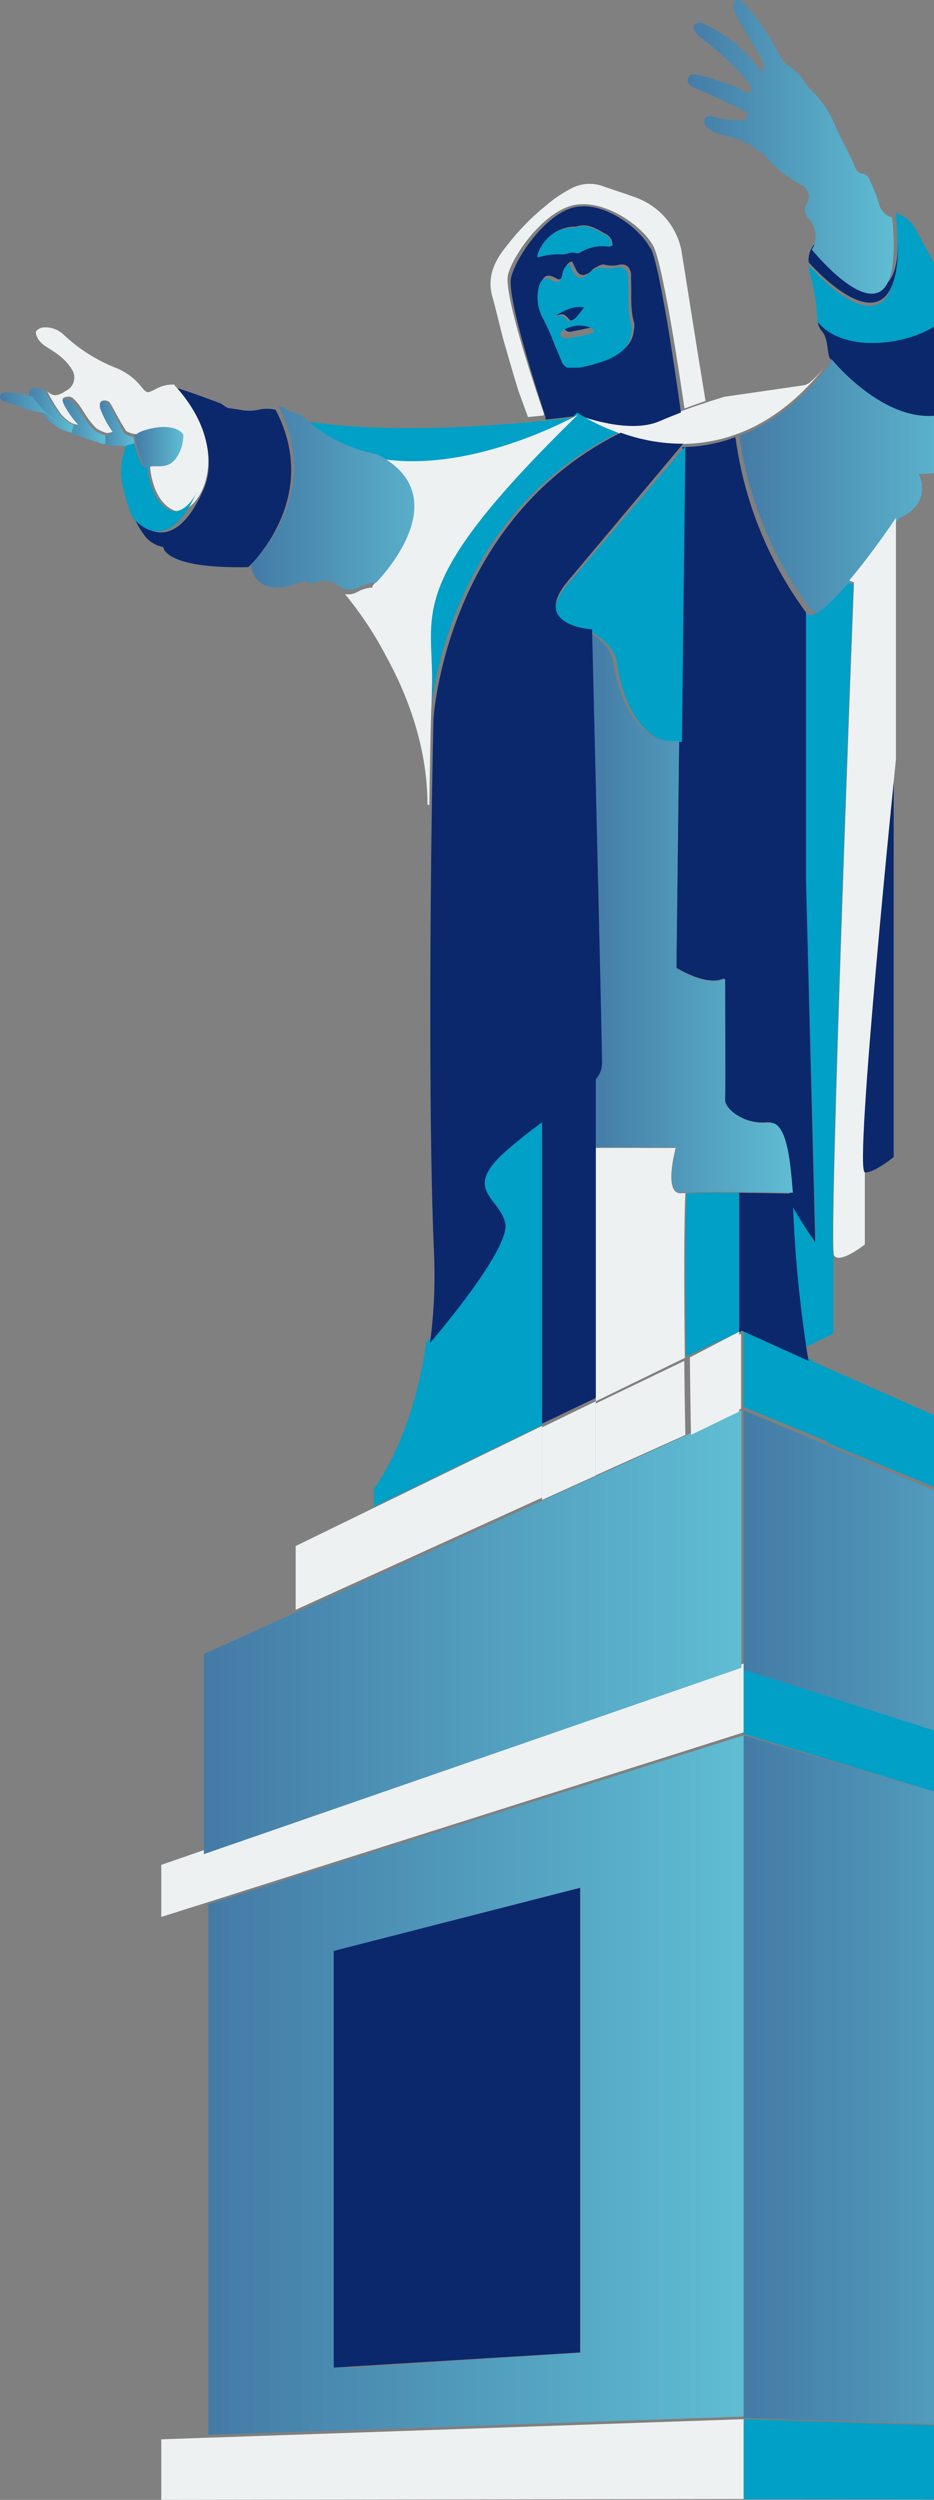 <?xml version="1.0" encoding="UTF-8"?>
<svg width="417px" height="1115px" viewBox="0 0 417 1115" version="1.1" xmlns="http://www.w3.org/2000/svg" xmlns:xlink="http://www.w3.org/1999/xlink">
    <rect x="0" y="0" width="417" height="1115" fill="#808080" stroke="none"/>
    <!-- Generator: Sketch 55.2 (78181) - https://sketchapp.com -->
    <title>savonarola</title>
    <desc>Created with Sketch.</desc>
    <defs>
        <linearGradient x1="0%" y1="49.995%" x2="100%" y2="49.995%" id="linearGradient-1">
            <stop stop-color="#447BA6" offset="0%"></stop>
            <stop stop-color="#5FBDD3" offset="100%"></stop>
        </linearGradient>
        <linearGradient x1="0%" y1="50.009%" x2="100%" y2="50.009%" id="linearGradient-2">
            <stop stop-color="#447BA6" offset="0%"></stop>
            <stop stop-color="#5FBDD3" offset="100%"></stop>
        </linearGradient>
        <linearGradient x1="0.033%" y1="50.125%" x2="99.987%" y2="50.125%" id="linearGradient-3">
            <stop stop-color="#447BA6" offset="0%"></stop>
            <stop stop-color="#5FBDD3" offset="100%"></stop>
        </linearGradient>
        <linearGradient x1="0.171%" y1="49.965%" x2="100%" y2="49.965%" id="linearGradient-4">
            <stop stop-color="#447BA6" offset="0%"></stop>
            <stop stop-color="#5FBDD3" offset="100%"></stop>
        </linearGradient>
        <linearGradient x1="-0.054%" y1="50%" x2="100%" y2="50%" id="linearGradient-5">
            <stop stop-color="#447BA6" offset="0%"></stop>
            <stop stop-color="#5FBDD3" offset="100%"></stop>
        </linearGradient>
        <linearGradient x1="0%" y1="50%" x2="100%" y2="50%" id="linearGradient-6">
            <stop stop-color="#447BA6" offset="0%"></stop>
            <stop stop-color="#5FBDD3" offset="100%"></stop>
        </linearGradient>
        <linearGradient x1="-0.036%" y1="50.006%" x2="100%" y2="50.006%" id="linearGradient-7">
            <stop stop-color="#447BA6" offset="0%"></stop>
            <stop stop-color="#5FBDD3" offset="100%"></stop>
        </linearGradient>
        <linearGradient x1="0%" y1="49.979%" x2="99.917%" y2="49.979%" id="linearGradient-8">
            <stop stop-color="#447BA6" offset="0%"></stop>
            <stop stop-color="#5FBDD3" offset="100%"></stop>
        </linearGradient>
        <linearGradient x1="0.147%" y1="50.108%" x2="100%" y2="50.108%" id="linearGradient-9">
            <stop stop-color="#447BA6" offset="0%"></stop>
            <stop stop-color="#5FBDD3" offset="100%"></stop>
        </linearGradient>
        <linearGradient x1="-0.007%" y1="49.525%" x2="100%" y2="49.525%" id="linearGradient-10">
            <stop stop-color="#447BA6" offset="0%"></stop>
            <stop stop-color="#5FBDD3" offset="100%"></stop>
        </linearGradient>
        <linearGradient x1="-0.03%" y1="50.033%" x2="100%" y2="50.033%" id="linearGradient-11">
            <stop stop-color="#447BA6" offset="0%"></stop>
            <stop stop-color="#5FBDD3" offset="100%"></stop>
        </linearGradient>
        <linearGradient x1="0.134%" y1="49.674%" x2="100%" y2="49.674%" id="linearGradient-12">
            <stop stop-color="#447BA6" offset="0%"></stop>
            <stop stop-color="#5FBDD3" offset="100%"></stop>
        </linearGradient>
        <linearGradient x1="0.51%" y1="50.218%" x2="100%" y2="50.218%" id="linearGradient-13">
            <stop stop-color="#447BA6" offset="0%"></stop>
            <stop stop-color="#5FBDD3" offset="100%"></stop>
        </linearGradient>
    </defs>
    <g id="grafica" stroke="none" stroke-width="1" fill="none" fill-rule="evenodd">
        <g id="CF-Sponsor" transform="translate(-1503, -1922)">
            <g id="testo-CFS" transform="translate(231, 619)">
                <g id="savonarola" transform="translate(1272, 1303)">
                    <polygon id="Path" fill="#01A0C6" points="532 1085.398 532 1115 332 1114.714 332 1079 505.137 1084.538 505.137 1084.538"></polygon>
                    <polygon id="Path" fill="#01A0C6" points="530 806.406 530 833 504.648 825.392 332 773.374 332 742 504.648 798.408 504.648 798.148"></polygon>
                    <polygon id="Path" fill="#01A0C6" points="505 1084 505 1084 332 1078"></polygon>
                    <polygon id="Path" fill="url(#linearGradient-1)" points="505 825.013 505 1084 332 1078.452 332 774"></polygon>
                    <polygon id="Path" fill="#000000" points="505 798.742 505 799 332 743"></polygon>
                    <polygon id="Path" fill="url(#linearGradient-2)" points="371.847 645.757 450.039 678.599 505 701.732 505 800 332 744.666 332 629"></polygon>
                    <path d="M448,644.896 L448,676 L369.61,643.629 C365.33,631.379 362.115,618.791 360,606 L448,644.896 Z" id="Path" fill="#01A0C6"></path>
                    <path d="M426.739,173.004 C426.739,175.455 426.39,177.905 426.264,180.356 C426.264,181.14 426.264,181.957 426.264,182.773 C398.881,196.986 370.358,159.641 370.358,159.641 C369.027,155.492 369.851,150.721 366.523,147.16 C365.496,145.725 364.961,143.977 365.002,142.194 C381.229,162.026 428.387,146.899 424.235,132 C425.668,137.737 426.012,143.706 425.249,149.578 C425.046,154.289 425.215,159.01 425.756,163.693 C426.011,165.51 426.371,167.31 426.834,169.084 C426.968,169.628 427.021,170.189 426.992,170.75 C426.897,171.469 426.802,172.253 426.739,173.004 Z" id="Path" fill="#0C286C"></path>
                    <path d="M410.251,211.388 L410.251,211.388 C410.251,211.388 416.85,224.488 401.463,231.102 C401.463,231.102 391.162,246.639 380.957,258.821 C373.006,268.314 365.087,275.75 362.19,272.016 C345.141,249.395 334.159,222.919 330.258,195.029 L330,194.396 C343.101,189.586 356.718,180.22 369.53,163.702 C370.367,162.658 371.429,160.981 371.107,160 C371.107,160 400.078,196.168 427.891,182.403 C427.852,184.381 427.403,186.33 426.571,188.131 C426.331,188.641 426.063,189.137 425.766,189.618 C425.519,190.022 425.25,190.412 424.962,190.789 L424.704,191.105 C424.704,191.105 436.582,209.711 415.24,211.198 C413.502,211.388 411.828,211.388 410.251,211.388 Z" id="Path" fill="url(#linearGradient-3)"></path>
                    <path d="M424.721,133.357 C429.07,148.21 381.335,163.324 364.965,143.542 C364.661,136.143 363.524,128.804 361.576,121.67 C361.273,120.539 361.08,119.38 361,118.21 C361,118.21 401.221,165.381 400.582,108.058 C400.576,103.696 400.352,99.338 399.911,95 C404.166,96.324 407.659,99.451 409.502,103.585 C413.563,111.094 417.783,118.504 421.844,126.045 C422.989,128.185 423.921,130.438 424.625,132.769 L424.721,133.357 Z" id="Path" fill="#01A0C6"></path>
                    <path d="M400.992,107 C401.637,163.507 361.061,117.008 361.061,117.008 C360.726,113.878 361.788,110.759 363.964,108.48 C363.964,108.48 400.863,153.821 400.992,107 Z" id="Path" fill="#0C286C"></path>
                    <path d="M398.331,97.014 C398.771,101.281 398.994,105.567 399,109.857 C399,156.571 362.441,111.302 362.441,111.302 C363.39,109.89 363.951,108.251 364.065,106.55 C364.401,103.146 363.237,99.765 360.881,97.303 C359.209,95.584 358.907,92.94 360.148,90.882 C361.123,89.398 361.369,87.545 360.817,85.855 C360.264,84.164 358.973,82.822 357.314,82.213 C352.439,79.621 347.983,76.298 344.098,72.357 C338.917,66.178 331.77,62.003 323.876,60.542 C321.475,60.038 319.172,59.137 317.061,57.877 C315.216,57.156 314.135,55.218 314.482,53.254 C314.832,51.713 316.52,51.456 319.418,52.291 C319.953,52.514 320.507,52.686 321.074,52.804 C324.513,53.222 327.953,53.671 331.424,53.767 C332.22,53.767 333.398,52.644 333.812,51.809 C334.226,50.974 333.111,49.947 332.411,49.529 C328.303,47.41 324.099,45.42 319.896,43.461 C316.488,41.888 312.953,40.54 309.578,38.87 C308.049,38.1 306.393,36.783 307.221,34.729 C308.049,32.674 309.801,33.091 311.393,33.412 C313.674,33.798 315.921,34.367 318.112,35.114 C322.953,36.976 328.207,37.779 332.506,41.053 C333.331,41.504 334.325,41.504 335.15,41.053 C335.542,40.198 335.542,39.212 335.15,38.356 C334.73,37.435 334.135,36.606 333.398,35.916 C327.259,28.711 320.313,22.247 312.698,16.653 C311.583,15.786 310.66,14.692 309.992,13.442 C309.606,12.698 309.606,11.811 309.992,11.066 C310.733,10.467 311.653,10.139 312.603,10.135 C313.33,10.173 314.034,10.405 314.641,10.809 C323.46,14.967 331.233,21.081 337.379,28.693 C338.398,30.009 339.544,31.229 340.563,32.481 C341.373,30.048 340.97,27.371 339.481,25.289 C336.137,19.51 332.634,13.827 329.29,8.016 C328.381,6.55 327.744,4.929 327.411,3.232 C327.324,2.009 327.821,0.816 328.749,0.022 C329.943,-0.108 331.126,0.346 331.933,1.242 C338.343,8.137 343.708,15.948 347.856,24.422 C348.68,26.263 349.978,27.848 351.614,29.014 C354.655,30.986 357.275,33.551 359.32,36.559 C359.965,37.744 360.78,38.826 361.741,39.769 C366.929,44.66 370.929,50.692 373.428,57.395 C374.702,60.285 376.294,63.078 377.695,65.936 C379.097,68.793 380.434,71.362 381.58,74.187 C382.217,75.76 382.854,76.98 384.765,77.397 C385.883,77.535 386.902,78.112 387.599,79.003 C389.522,82.73 391.12,86.619 392.376,90.625 C392.975,93.734 395.291,96.219 398.331,97.014 L398.331,97.014 Z" id="Path" fill="url(#linearGradient-4)"></path>
                    <path d="M399,340 L399,516.025 C399,516.025 390.579,523.156 385.806,522.997 C381.034,522.839 399,340 399,340 Z" id="Path" fill="#0C286C"></path>
                    <path d="M400,321.051 L400,338.807 C400,338.807 381.144,522.703 386.129,522.862 L386.129,555.058 C386.129,555.058 374.848,564.015 372.356,559.935 C369.864,555.855 381.275,259.753 381.275,259.753 L379.111,258.924 C389.506,246.683 400,231 400,231 L400,321.051 Z" id="Path" fill="#EDF1F1"></path>
                    <path d="M378.844,260 L381,260.827 C381,260.827 369.63,556.229 372.113,560.267 L372.113,594.863 L359.306,601 C355.972,579.678 353.867,558.192 353,536.641 C356.385,542.554 360.127,548.266 364.207,553.748 L359.796,392.692 L359.796,273.355 C362.736,277.107 370.61,269.539 378.844,260 Z" id="Path" fill="#01A0C6"></path>
                    <path d="M372,644 L332,627.557 L332,593 L362.505,606.451 C364.574,619.21 367.75,631.773 372,644 Z" id="Path" fill="#01A0C6"></path>
                    <path d="M352.506,531.7 C351.587,521.219 350.511,499.651 342.373,500.512 C332.272,501.595 322.962,494.777 323.152,490.094 C323.342,485.411 323.152,436.319 323.152,436.319 C315.584,440.206 302,431.636 302,431.636 L303.203,330.394 L304.723,199.396 C312.74,199.327 320.683,197.839 328.187,195 L328.44,195.637 C332.278,223.716 343.081,250.372 359.852,273.146 L359.852,392.675 L364,554 C360.046,548.508 356.42,542.785 353.139,536.861 C352.755,535.166 352.543,533.437 352.506,531.7 Z" id="Path" fill="#0C286C"></path>
                    <path d="M358.365,171.917 C359.772,171.743 361.075,171.115 362.058,170.137 C364.202,168.242 366.189,166.19 368,164 C355.153,179.987 341.632,189.101 328.561,193.765 C320.949,196.5 312.893,197.933 304.762,198 C295.125,198.01 285.56,196.41 276.499,193.274 L276.499,193.274 C269.979,191.126 263.764,188.209 258,184.59 C259.253,185.02 280.803,192.507 294.549,187.045 C297.761,185.695 301.293,184.437 304.537,183.271 C307.781,182.105 310.961,180.939 313.883,180.018 C319.6,178.085 323.518,176.949 323.518,176.949 L358.365,171.917 Z" id="Path" fill="#EDF1F1"></path>
                    <path d="M353.32,532.378 C353.387,534.097 353.628,535.806 354.038,537.476 C354.862,558.849 356.873,580.158 360.063,601.303 C360.344,603.192 360.657,605.08 361,607 L331.311,593.561 L330,594.191 L330,532 C339.209,532.094 348.481,532.252 353.32,532.378 Z" id="Path" fill="#0C286C"></path>
                    <polygon id="Path" fill="#EDF1F1" points="332 1114.556 332 1114.62 72 1115 72 1088 94.253 1087.208 94.253 1087.239 332 1079"></polygon>
                    <path d="M332,774 L332,1077.825 L93,1086 L93,849.328 L332,774 Z M259.129,1049.386 L259.129,842.17 L155.098,870.291 L155.098,1056.13 L259.129,1049.386 Z" id="Shape" fill="url(#linearGradient-5)" fill-rule="nonzero"></path>
                    <polygon id="Path" fill="#EDF1F1" points="332 742 332 772.674 94.253 847.975 72 855 72 831.764 91.535 825.026"></polygon>
                    <polygon id="Path" fill="url(#linearGradient-6)" points="243.022 668.874 266.732 658.149 307.258 639.788 329.628 629.636 331 629 331 743.879 91 827 91 737.77 132.867 718.803"></polygon>
                    <polygon id="Path" fill="#EDF1F1" points="330.86 628.389 329.14 629 329.18 595.611 330.86 595"></polygon>
                    <polygon id="Path" fill="#EDF1F1" points="332 1079 93 1088 93 1087.965"></polygon>
                    <path d="M330,532.027 L330,594.019 L306.29,605 C305.927,576.262 305.795,546.144 306.554,532.497 L306.554,532.309 C311.203,531.995 320.536,531.964 330,532.027 Z" id="Path" fill="#01A0C6"></path>
                    <path d="M330,594 L330,629.608 L308.492,640 C308.307,629.542 308.123,617.619 308,605.435 L330,594 Z" id="Path" fill="#EDF1F1"></path>
                    <path d="M311.767,159.025 L315,178.836 C312.219,179.787 309.018,180.928 305.591,182.196 C305.591,182.196 296.506,118.42 291.591,109.576 C286.677,100.732 270.478,89.194 257.028,91.318 C243.578,93.442 229.287,113.063 226.829,122.446 C224.372,131.828 242.737,184.162 242.737,184.162 L242.737,185.334 L235.721,186 L231.421,174.24 C229.19,166.95 227.056,159.627 224.954,152.273 C223.111,145.617 221.721,138.897 219.781,132.24 C217.356,123.238 220.848,116.106 226.538,109.259 C231.609,102.705 237.447,96.758 243.933,91.54 C247.231,88.697 250.855,86.24 254.732,84.218 C259.231,81.701 264.647,81.305 269.476,83.14 C274.164,84.82 279.014,86.31 283.605,87.99 C294.179,91.78 301.981,100.689 304.201,111.51 L311.767,159.025 Z" id="Path" fill="#EDF1F1"></path>
                    <path d="M306,640.035 L266,658 L266,625.993 L305.496,607 C305.622,618.645 305.78,630.04 306,640.035 Z" id="Path" fill="#EDF1F1"></path>
                    <path d="M301.689,512 C301.689,512 295.826,533.243 304.415,532.197 L306,532.197 L306,532.387 C305.303,546.179 305.429,576.585 305.746,605.659 L266,625 L266,512 L301.689,512 Z" id="Path" fill="#EDF1F1"></path>
                    <path d="M306,199 L304.448,330.922 L303.22,330.922 C283.115,332.686 276.359,304.133 275.486,295.888 C274.614,287.643 264.593,282.157 264.593,282.157 C264.593,282.157 236.407,280.617 253.506,260.566 L306,199 Z" id="Path" fill="#01A0C6"></path>
                    <path d="M303.198,330.502 L301.958,431.904 C301.958,431.904 315.956,440.477 323.754,436.589 C323.754,436.589 323.949,485.728 323.754,490.381 C323.558,495.034 333.151,501.885 343.559,500.802 C351.944,499.941 353.054,521.516 354,532 C348.91,532 339.252,531.713 329.692,531.649 C320.132,531.586 311.061,531.649 306.395,531.936 L304.764,531.936 C295.922,533.02 301.958,511.637 301.958,511.637 L265.284,511.637 L265.284,481.458 C266.684,479.725 267.494,477.608 267.601,475.403 C267.601,464.473 263,282 263,282 C263,282 273.115,287.449 273.996,295.639 C274.877,303.829 281.696,332.191 301.991,330.438 L303.198,330.502 Z" id="Path" fill="url(#linearGradient-7)"></path>
                    <path d="M269.816,104.592 C271.902,105.45 273.182,107.537 272.979,109.749 C272.435,109.972 271.858,110.108 271.271,110.153 C266.827,109.538 262.302,110.414 258.428,112.639 C257.833,113 257.119,113.122 256.435,112.981 C254.062,112.049 252.038,113.913 249.444,113.478 C245.997,113.433 242.566,113.947 239.29,115 C239.1,114.534 238.973,114.41 239.005,114.316 C241.178,106.964 247.946,101.837 255.739,101.641 C256.012,101.68 256.289,101.68 256.561,101.641 C261.623,99.776 265.703,102.355 269.816,104.592 Z" id="Path" fill="#01A0C6"></path>
                    <polygon id="Path" fill="#EDF1F1" points="266 625 266 658.137 242 669 242 636.637"></polygon>
                    <path d="M266,510.031 L266,623.491 L242,635 L242,499.128 C252.447,491.827 261.827,485.706 266,480 L266,510.031 Z" id="Path" fill="#0C286C"></path>
                    <path d="M257.645,136.09 C259.095,135.97 260.551,135.97 262,136.09 C258.097,141.756 257.742,142.102 254.71,143 C253.71,142.067 252.903,140.789 251.774,140.34 C250.645,139.891 249.581,140.547 248,140.789 C250.872,138.516 254.158,136.915 257.645,136.09 Z" id="Path" fill="#0C286C"></path>
                    <polygon id="Path" fill="#0C286C" points="259 842 259 1049.255 149 1056 149 870.158"></polygon>
                    <path d="M242.314,187.719 C247.35,187.197 252.579,186.645 258,186 L258,186 C256.685,186.706 208.12,212.552 165.938,204.418 C153.03,202.06 141.186,195.976 132,186.982 C132,186.982 163.404,194.902 235.321,188.394 L242.314,187.719 Z" id="Path" fill="#01A0C6"></path>
                    <path d="M250.204,113.44 C252.762,113.888 254.726,111.968 257.096,112.928 C257.771,113.074 258.475,112.948 259.061,112.576 C262.88,110.284 267.342,109.382 271.723,110.016 C272.302,109.969 272.87,109.829 273.407,109.6 C273.607,107.321 272.345,105.172 270.288,104.289 C266.234,101.985 262.18,99.297 257.159,101.089 C256.89,101.129 256.617,101.129 256.348,101.089 C248.665,101.292 241.993,106.571 239.851,114.144 C239.851,114.144 239.851,114.4 240.131,114.848 C243.39,113.81 246.794,113.335 250.204,113.44 Z M255.412,116.639 C250.953,117.599 253.229,123.039 249.955,124.575 C249.612,124.575 249.269,124.575 249.05,124.575 C244.435,121.599 242.127,122.687 241.285,128.094 C240.502,132.691 241.378,137.423 243.749,141.405 C245.569,145 247.193,148.696 248.614,152.476 C249.861,155.356 251.078,158.299 252.45,161.147 C252.762,161.819 253.604,162.235 254.352,162.907 L259.966,162.907 C264.308,162.052 268.574,160.832 272.721,159.259 C277.586,156.988 282.263,153.948 282.981,147.612 C283.252,146.493 283.316,145.332 283.168,144.189 C281.234,137.789 282.045,131.006 281.733,124.415 C281.733,123.679 281.733,122.943 281.733,122.239 C281.297,119.039 279.613,117.503 276.525,118.047 C274.356,118.615 272.083,118.615 269.914,118.047 C268.666,117.631 266.795,118.879 265.329,119.615 C264.487,120.031 263.957,121.087 263.115,121.631 C260.215,123.519 258.157,122.815 256.878,119.551 L255.412,116.639 Z M290.497,110.688 C295.268,119.647 304,183.993 304,183.993 C300.881,185.209 297.576,186.521 294.301,187.929 C280.954,193.624 259.997,185.817 258.812,185.369 L258.812,185.369 C253.541,186.041 248.458,186.649 243.562,187.161 L243.562,185.977 C243.562,185.977 225.848,133.182 228.218,123.679 C230.588,114.176 244.404,94.401 257.346,92.258 C270.288,90.114 285.569,101.793 290.341,110.72 L290.497,110.688 Z" id="Shape" fill="#0C286C" fill-rule="nonzero"></path>
                    <path d="M255.659,147.785 C255.033,147.997 254.375,148.053 253.729,147.95 C253.067,147.718 252.174,147.157 252.001,146.562 C251.982,145.721 252.301,144.917 252.865,144.381 C256.503,141.684 261.075,141.25 265.049,143.224 C265.337,143.422 265.482,143.918 266,144.81 C265.273,145.33 264.501,145.762 263.696,146.099 C261.017,146.727 258.338,147.256 255.659,147.785 Z" id="Path" fill="#0C286C"></path>
                    <path d="M250.16,149.601 C250.347,150.175 251.313,150.716 252.03,150.939 C252.73,151.039 253.442,150.984 254.119,150.78 C257.017,150.27 259.916,149.76 262.815,149.155 C263.686,148.83 264.522,148.414 265.309,147.913 C264.748,147.053 264.623,146.575 264.28,146.384 C259.979,144.481 255.032,144.899 251.095,147.499 C250.485,148.016 250.14,148.791 250.16,149.601 L250.16,149.601 Z M250.97,140.936 C252.061,141.35 252.841,142.529 253.807,143.389 C256.706,142.529 256.924,142.179 260.851,137.018 C259.451,136.907 258.044,136.907 256.643,137.018 C253.251,137.823 250.063,139.353 247.292,141.51 C248.882,141.127 250.098,140.618 251.002,140.936 L250.97,140.936 Z M247.604,153.679 C246.184,149.915 244.561,146.236 242.742,142.657 C240.372,138.692 239.497,133.981 240.279,129.404 C241.121,124.021 243.396,123.033 248.04,125.9 C248.259,125.9 248.602,125.9 248.944,125.9 C252.061,124.499 249.942,118.988 254.399,118 L255.646,120.835 C257.049,124.021 259.106,124.785 261.88,122.906 C262.722,122.396 263.22,121.345 264.093,120.899 C265.558,120.166 267.428,118.956 268.675,119.338 C270.843,119.903 273.115,119.903 275.283,119.338 C278.4,118.796 280.021,120.262 280.489,123.511 C280.489,124.212 280.489,124.945 280.489,125.677 C280.8,132.24 279.99,138.866 281.922,145.364 C282.07,146.502 282.007,147.659 281.735,148.773 C281.018,155.144 276.343,158.139 271.48,160.368 C267.336,161.935 263.072,163.149 258.732,164 L253.121,164 C252.373,163.331 251.563,162.917 251.22,162.248 C250.098,159.604 248.882,156.673 247.635,153.806 L247.604,153.679 Z" id="Shape" fill="#01A0C6" fill-rule="nonzero"></path>
                    <polygon id="Path" fill="#EDF1F1" points="209.338 651.903 242 636 242 667.997 132 718 132 689.572 167.116 672.459"></polygon>
                    <path d="M209.341,651.482 L167,672 L167,663.888 C167,663.888 184.32,641.907 190.296,598.677 C190.296,598.677 226.533,557.323 224.201,545.553 C221.868,533.783 204.804,530.761 224.201,513.742 C229.886,508.852 235.827,504.264 242,500 L242,635.672 L209.341,651.482 Z" id="Path" fill="#01A0C6"></path>
                    <path d="M225.574,513.705 C206.271,530.891 223.137,534.022 225.574,545.65 C228.011,557.279 192,599 192,599 C193.802,585.472 194.384,571.807 193.74,558.173 C191.525,507.635 191.937,417.611 192.823,358.064 C193.044,343.433 193.297,330.655 193.519,320.783 L193.519,320.783 C193.519,320.783 198.614,231.91 277.153,193 L277.153,193 C286.081,196.265 295.505,197.93 305,197.92 L253.484,259.224 C236.744,279.19 264.338,280.723 264.338,280.723 C264.338,280.723 268.799,463.645 268.799,474.603 C268.696,476.813 267.911,478.935 266.553,480.673 C262.471,486.487 253.262,492.62 243.073,499.84 C237.002,504.147 231.161,508.775 225.574,513.705 Z" id="Path" fill="#0C286C"></path>
                    <path d="M192.509,305.806 C193.843,271.64 178.238,261.066 257.694,184 L257.694,184 C263.398,187.745 269.547,190.763 276,192.986 C197.085,231.694 192,320 192,320 L192,320 C192.222,314.348 192.381,309.521 192.509,305.806 Z" id="Path" fill="#01A0C6"></path>
                    <path d="M258,185 C178.555,262.472 194.158,273.101 192.823,307.448 C192.823,311.055 192.537,315.907 192.379,321.748 C192.124,331.644 191.902,344.412 191.679,359 L190.853,359 C190.853,332.378 181.32,308.629 171.786,291.583 L173.788,290.466 C171.5,286.093 170.007,281.369 168.068,276.836 C166.196,273.066 165.573,268.793 166.289,264.642 C166.389,263.527 166.389,262.406 166.289,261.291 C166.289,261.291 204.041,223.209 166.702,204.025 C208.585,212.611 256.697,185.734 258,185 Z" id="Path" fill="#EDF1F1"></path>
                    <path d="M172.031,292 C166.939,282.379 160.897,273.321 154,264.972 C155.968,265.321 157.992,264.952 159.723,263.928 C160.238,263.636 160.773,263.383 161.323,263.17 C163.057,262.488 164.884,262.093 166.738,262 C166.835,263.104 166.835,264.215 166.738,265.319 C166.045,269.43 166.649,273.662 168.462,277.395 C170.338,281.884 171.785,286.563 174,290.894 L172.031,292 Z" id="Path" fill="#EDF1F1"></path>
                    <path d="M112,251.635 C112,251.635 145.382,221.185 124.285,181 L124.285,181 C126.108,181.479 127.829,182.279 129.367,183.362 C130.812,184.309 132.526,184.768 134.255,184.671 C143.499,193.957 155.383,200.217 168.313,202.609 C206.101,221.76 167.895,259.87 167.895,259.87 C165.957,259.964 164.046,260.363 162.235,261.051 C161.659,261.266 161.1,261.522 160.562,261.817 C158.753,262.85 156.637,263.223 154.58,262.87 C153.29,262.638 152.082,262.077 151.075,261.243 C148.511,258.989 144.873,258.394 141.716,259.711 C139.787,260.497 137.582,260.205 135.927,258.945 C112.74,268.871 112,251.635 112,251.635 Z" id="Path" fill="url(#linearGradient-8)"></path>
                    <path d="M82,193.942 C82.006,196.051 81.723,198.149 81.16,200.165 C77.251,213.004 70.015,208.712 66.946,209.928 C63.877,211.144 60.485,196.481 60.485,196.481 L60,193.512 C60.39,193.553 60.777,193.411 61.066,193.119 C62.132,191.76 77.283,186.395 82,193.942 Z" id="Path" fill="url(#linearGradient-9)"></path>
                    <path d="M79.12,174.458 C78.576,173.824 78.192,173.539 78.001,173.539 L78.001,173 C78.75,173.072 79.489,173.221 80.207,173.444 C86.282,175.314 92.229,177.66 98.175,179.784 C99.614,180.355 100.861,181.94 102.268,182.067 C103.675,182.194 105.465,182.543 107.224,182.796 C109.861,183.328 112.58,183.328 115.217,182.796 C117.788,182.152 120.48,182.152 123.05,182.796 L123.05,182.796 C144.024,222.71 110.837,252.954 110.837,252.954 C72.853,253.747 72.885,243.982 72.885,243.982 C69.273,243.353 66.088,241.263 64.093,238.212 C62.458,235.986 61.085,233.582 60,231.048 C60.544,231.745 75.986,250.989 90.406,219.349 L90.406,219.349 C95.234,209.585 95.394,192.624 79.12,174.458 Z" id="Path" fill="#0C286C"></path>
                    <path d="M81.837,193.737 C81.837,183.868 76.593,172 77.808,172 C78,172 78.351,172.29 78.927,172.935 C95.203,191.415 94.915,208.669 90.182,218.764 C86.985,225.762 81.261,229.342 77.392,227.536 C67.799,223.15 67,208.186 67,208.186 C70.198,207.089 77.2,210.927 81.069,199.381 C81.608,197.55 81.867,195.647 81.837,193.737 L81.837,193.737 Z" id="Path" fill="#EDF1F1"></path>
                    <path d="M75.826,227.595 C79.57,229.346 84.957,225.874 88,219.086 L88,219.086 C74.335,250.368 59.574,231.317 59.057,230.629 L59.057,230.629 C57.307,226.328 55.922,221.88 54.918,217.334 C53.481,211.958 53.737,206.253 55.648,201.035 C55.895,200.084 56.048,199.109 56.104,198.126 L56.104,197.907 L59.726,197 C59.726,197 62.77,209.826 65.813,208.762 C66.057,208.825 66.848,223.34 75.826,227.595 Z" id="Path" fill="#01A0C6"></path>
                    <path d="M47.007,194.367 C47.894,194.296 48.77,194.099 49.612,193.78 C47.334,190.359 45.497,186.601 44.154,182.613 C43.162,177.531 47.255,179.156 48.154,179.605 C49.054,180.055 53.116,189.596 55.597,193.434 C56.816,194.19 58.152,194.683 59.535,194.886 L60,197.755 L56.31,198.758 L56.31,199 L48.092,198.654 L46.914,198.654 L47.007,194.367 Z" id="Path" fill="url(#linearGradient-10)"></path>
                    <path d="M34.072,190.456 C31.832,188.149 29.888,185.572 28.287,182.785 C28.287,182.785 25.831,179.11 27.705,178.401 C30.097,177.531 31.293,178.014 33.426,180.464 C36.141,183.333 37.595,187.62 42.411,192.1 C43.839,192.985 45.384,193.668 47,194.131 L47,197.999 C46.246,198.012 45.495,197.914 44.77,197.709 C40.116,196.194 35.494,194.485 30.872,193.099 L31.874,189.876 C32.578,190.166 33.317,190.361 34.072,190.456 Z" id="Path" fill="url(#linearGradient-11)"></path>
                    <path d="M27.157,185.366 C28.645,186.939 30.377,188.279 32.292,189.337 L33,189.576 L31.902,193 L28.538,191.973 C21.172,189.645 13.381,177.423 13.381,177.423 C11.362,171.74 17.914,172.459 20.18,174.479 L20.18,174.479 C22.185,178.291 24.519,181.933 27.157,185.366 L27.157,185.366 Z" id="Path" fill="url(#linearGradient-12)"></path>
                    <path d="M78.001,172.089 C76.795,172.089 82.125,184.052 81.998,194 C77.207,187.141 62.488,192.114 61.473,193.285 C61.188,193.55 60.808,193.68 60.426,193.642 C59.011,193.451 57.644,192.988 56.397,192.277 C53.859,188.766 49.544,179.956 48.783,179.273 C48.022,178.591 43.707,177.323 44.691,182.102 C46.065,185.852 47.944,189.386 50.274,192.602 C49.412,192.902 48.517,193.088 47.609,193.155 C46.023,192.688 44.507,191.999 43.105,191.107 C38.409,186.555 36.95,182.264 34.285,179.371 C32.192,176.9 31.113,176.413 28.67,177.29 C26.799,177.973 29.241,181.712 29.241,181.712 C30.813,184.522 32.721,187.121 34.92,189.449 C34.151,189.392 33.393,189.228 32.667,188.961 L32.033,188.734 C30.318,187.729 28.766,186.457 27.433,184.963 C25.034,181.686 22.911,178.206 21.088,174.56 C24.261,177.583 26.894,175.958 29.59,174.235 C31.254,173.41 32.484,171.884 32.96,170.054 C33.435,168.224 33.108,166.272 32.065,164.709 C30.737,162.62 29.1,160.755 27.211,159.183 C25.117,157.395 22.643,155.932 20.422,154.502 C19.204,153.726 18.13,152.735 17.25,151.576 C16.552,150.471 15.695,148.683 16.108,147.74 C16.992,146.664 18.288,146.035 19.661,146.017 C22.888,145.844 26.046,147.016 28.416,149.268 C35.101,155.564 42.867,160.535 51.321,163.929 C55.828,165.611 59.822,168.481 62.9,172.252 C65.533,175.502 65.628,175.502 69.245,173.682 C71.872,172.133 74.878,171.389 77.905,171.536 L78.001,172.089 Z" id="Path" fill="#EDF1F1"></path>
                    <path d="M14.374,176.76 C14.374,176.76 21.378,187.07 28,189 C25.607,188.464 23.46,187.266 21.855,185.573 C21.04,184.715 19.909,184.153 18.672,183.989 C12.495,183.442 7.211,180.591 1.48,178.891 C0.497,178.584 -0.113,177.696 0.018,176.763 C0.148,175.83 0.985,175.108 2.021,175.032 C3.718,174.937 5.421,175.053 7.083,175.378 C9.694,175.781 12.145,176.357 14.374,176.76 Z" id="Path" fill="url(#linearGradient-13)"></path>
                </g>
            </g>
        </g>
    </g>
</svg>